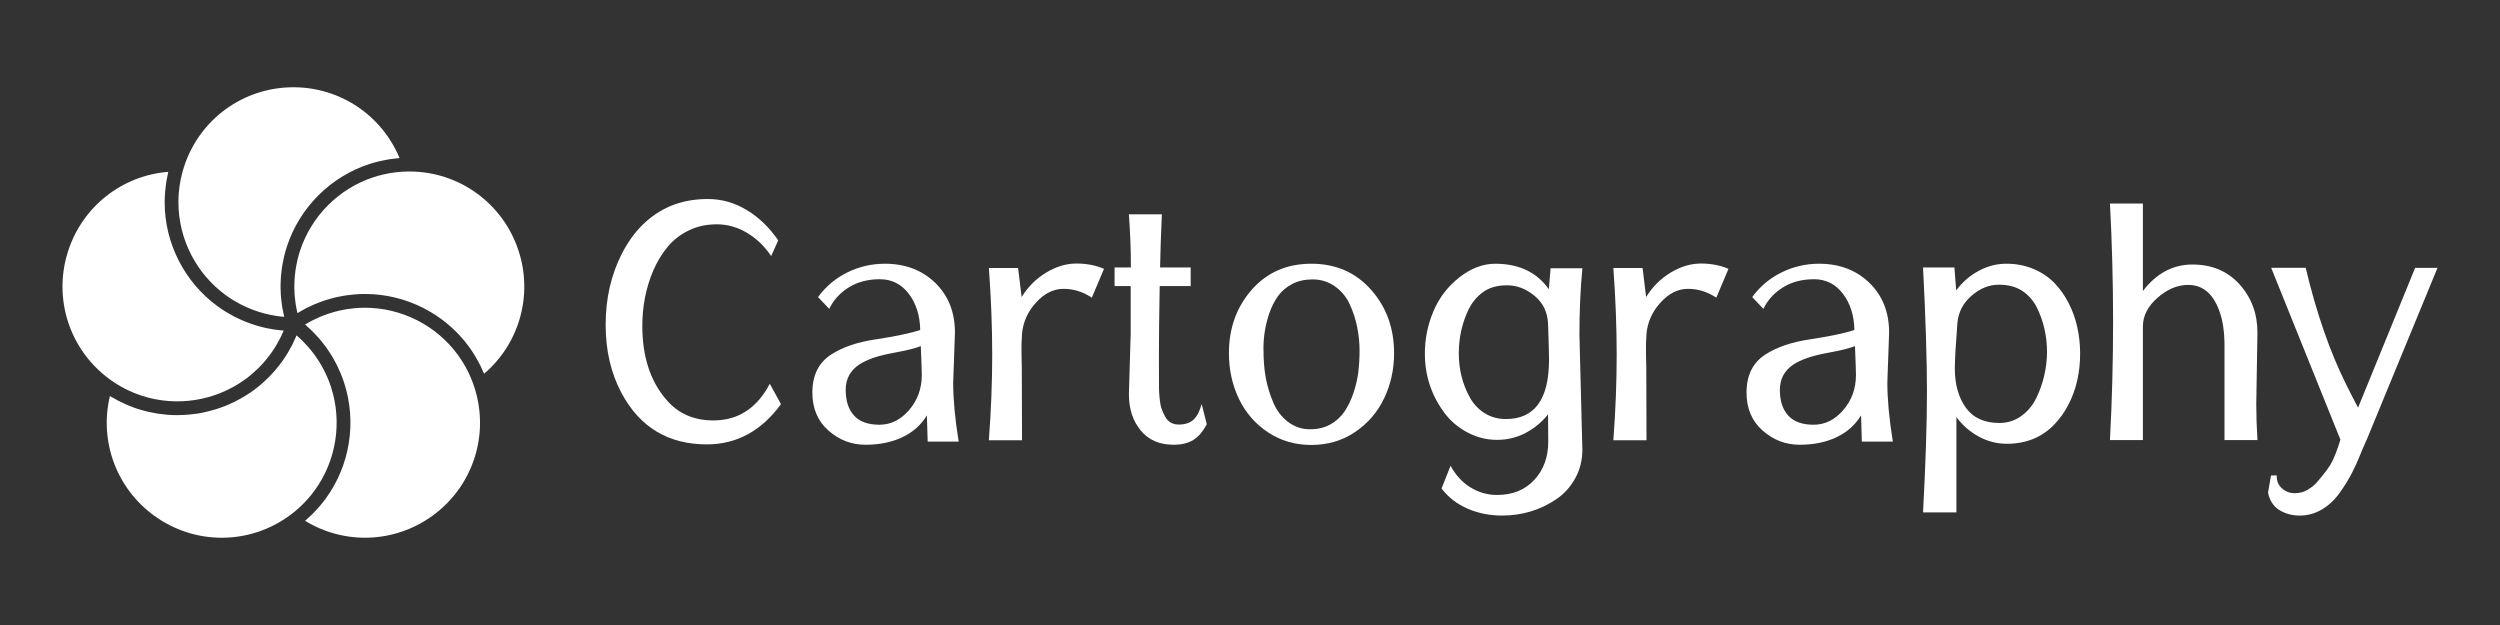 <?xml version="1.0" encoding="utf-8"?>
<!-- Generator: Adobe Illustrator 24.0.3, SVG Export Plug-In . SVG Version: 6.00 Build 0)  -->
<svg version="1.1" id="Layer_1" xmlns="http://www.w3.org/2000/svg" xmlns:xlink="http://www.w3.org/1999/xlink" x="0px" y="0px"
	 viewBox="0 0 400 100" style="enable-background:new 0 0 400 100;" xml:space="preserve">
<rect x="0" y="0" width="400" height="100" fill="#333333" stroke="none"/>
<style type="text/css">
	.st0{fill:#FFFFFF;}
</style>
<g>
	<path class="st0" d="M45.391,50.323c-0.087-0.388-0.168-0.776-0.233-1.166c-0.03-0.18-0.049-0.36-0.074-0.541
		c-0.045-0.325-0.087-0.649-0.116-0.975c-0.018-0.198-0.028-0.397-0.04-0.596c-0.019-0.309-0.032-0.618-0.037-0.928
		c-0.003-0.205-0.002-0.41,0.002-0.615c0.005-0.306,0.017-0.611,0.036-0.917c0.013-0.204,0.026-0.408,0.044-0.611
		c0.029-0.312,0.068-0.624,0.111-0.935c0.027-0.193,0.051-0.387,0.083-0.58c0.057-0.34,0.129-0.678,0.203-1.016
		c0.036-0.162,0.064-0.324,0.104-0.485c0.122-0.497,0.26-0.993,0.42-1.484c2.035-6.258,6.979-11.205,13.224-13.235
		c0.464-0.151,0.934-0.279,1.406-0.397c0.142-0.035,0.285-0.066,0.428-0.098c0.347-0.078,0.695-0.148,1.045-0.208
		c0.147-0.025,0.293-0.051,0.441-0.074c0.43-0.064,0.862-0.117,1.296-0.153c0.052-0.004,0.103-0.012,0.156-0.016
		c0.012-0.001,0.023-0.003,0.035-0.004c-2.833-6.831-9.484-11.326-16.984-11.326c-7.993,0-15.022,5.105-17.493,12.704l-0.002,0.006
		c-0.448,1.378-0.73,2.798-0.843,4.239c-0.038,0.48-0.057,0.962-0.057,1.446c0,5.864,2.838,11.428,7.592,14.884
		c0.371,0.27,0.752,0.522,1.139,0.762c0.13,0.08,0.264,0.152,0.395,0.229c0.261,0.153,0.523,0.304,0.79,0.443
		c0.158,0.082,0.318,0.158,0.478,0.235c0.248,0.12,0.498,0.238,0.751,0.347c0.17,0.073,0.341,0.142,0.513,0.21
		c0.252,0.1,0.505,0.193,0.761,0.281c0.173,0.06,0.347,0.118,0.522,0.173c0.265,0.082,0.533,0.156,0.802,0.226
		c0.168,0.044,0.336,0.09,0.506,0.13c0.3,0.069,0.603,0.126,0.907,0.18c0.141,0.025,0.281,0.056,0.423,0.078
		c0.444,0.068,0.891,0.122,1.342,0.158c-0.003-0.012-0.005-0.024-0.007-0.036C45.434,50.548,45.416,50.435,45.391,50.323z"/>
	<path class="st0" d="M44.998,52.857c-0.392-0.037-0.782-0.079-1.17-0.138c-0.185-0.028-0.367-0.066-0.55-0.099
		c-0.317-0.057-0.633-0.116-0.947-0.188c-0.199-0.046-0.396-0.099-0.594-0.15c-0.295-0.077-0.588-0.158-0.879-0.248
		c-0.2-0.062-0.398-0.127-0.595-0.195c-0.286-0.098-0.569-0.203-0.851-0.314c-0.192-0.076-0.384-0.152-0.575-0.234
		c-0.287-0.123-0.569-0.256-0.85-0.393c-0.177-0.086-0.354-0.168-0.529-0.259c-0.304-0.159-0.603-0.33-0.9-0.505
		c-0.144-0.084-0.29-0.163-0.432-0.251c-0.435-0.27-0.863-0.554-1.281-0.857c-5.322-3.869-8.5-10.099-8.5-16.665
		c0-0.489,0.023-0.975,0.057-1.461c0.01-0.146,0.026-0.291,0.039-0.437c0.033-0.353,0.074-0.704,0.125-1.055
		c0.022-0.15,0.042-0.299,0.067-0.448c0.071-0.425,0.154-0.849,0.252-1.269c0.013-0.054,0.021-0.109,0.035-0.163
		c0.003-0.011,0.004-0.022,0.007-0.033c-7.373,0.582-13.702,5.519-16.02,12.652c-2.471,7.604,0.214,15.869,6.68,20.565
		c1.565,1.137,3.291,2.016,5.129,2.613c5.578,1.812,11.745,0.832,16.502-2.621c0.372-0.27,0.73-0.555,1.078-0.849
		c0.113-0.096,0.22-0.198,0.331-0.296c0.23-0.204,0.458-0.409,0.676-0.624c0.125-0.122,0.244-0.249,0.364-0.375
		c0.194-0.201,0.385-0.405,0.569-0.615c0.12-0.137,0.237-0.276,0.353-0.417c0.174-0.21,0.343-0.425,0.507-0.642
		c0.109-0.145,0.218-0.291,0.323-0.439c0.161-0.228,0.315-0.461,0.465-0.697c0.093-0.145,0.188-0.289,0.277-0.437
		c0.159-0.265,0.307-0.536,0.453-0.81c0.067-0.126,0.139-0.249,0.204-0.376c0.202-0.401,0.392-0.81,0.565-1.228
		c-0.012-0.001-0.023-0.003-0.035-0.004C45.231,52.886,45.115,52.868,44.998,52.857z"/>
	<path class="st0" d="M47.916,49.909c0.342-0.203,0.687-0.4,1.038-0.582c0.165-0.086,0.335-0.162,0.502-0.243
		c0.29-0.14,0.58-0.278,0.876-0.404c0.189-0.081,0.38-0.154,0.571-0.229c0.282-0.11,0.565-0.217,0.852-0.314
		c0.199-0.068,0.4-0.132,0.601-0.193c0.287-0.088,0.576-0.169,0.867-0.244c0.202-0.052,0.404-0.104,0.608-0.15
		c0.302-0.068,0.605-0.126,0.91-0.181c0.196-0.035,0.391-0.073,0.588-0.102c0.337-0.05,0.677-0.086,1.018-0.12
		c0.167-0.016,0.333-0.039,0.502-0.052c0.51-0.038,1.023-0.06,1.54-0.06c0.001,0,0.003,0,0.004,0
		c6.58,0.002,12.813,3.175,16.673,8.487c0.287,0.396,0.555,0.803,0.813,1.216c0.076,0.122,0.148,0.247,0.222,0.371
		c0.183,0.307,0.357,0.619,0.524,0.935c0.069,0.131,0.139,0.262,0.205,0.394c0.193,0.387,0.374,0.778,0.542,1.177
		c0.022,0.052,0.047,0.103,0.069,0.155c0.004,0.01,0.01,0.021,0.014,0.031c5.623-4.806,7.841-12.52,5.524-19.653
		c-2.471-7.602-9.499-12.71-17.489-12.71h-0.003c-1.449,0-2.887,0.171-4.292,0.508c-0.468,0.112-0.933,0.243-1.393,0.393
		c-5.577,1.812-9.991,6.231-11.81,11.821c-0.142,0.437-0.265,0.878-0.373,1.321c-0.035,0.143-0.061,0.288-0.093,0.432
		c-0.066,0.301-0.13,0.602-0.181,0.904c-0.029,0.171-0.05,0.343-0.074,0.514c-0.039,0.278-0.074,0.557-0.099,0.836
		c-0.017,0.179-0.029,0.359-0.04,0.539c-0.017,0.275-0.028,0.551-0.033,0.826c-0.003,0.178-0.005,0.357-0.003,0.535
		c0.004,0.284,0.017,0.567,0.034,0.85c0.01,0.168,0.017,0.337,0.032,0.505c0.027,0.313,0.068,0.625,0.111,0.937
		c0.019,0.136,0.032,0.273,0.055,0.41c0.073,0.444,0.16,0.887,0.265,1.328c0.01-0.006,0.021-0.012,0.032-0.018
		C47.719,50.017,47.819,49.966,47.916,49.909z"/>
	<path class="st0" d="M49.105,52.189c0.296,0.26,0.587,0.525,0.867,0.8c0.131,0.129,0.254,0.265,0.381,0.397
		c0.226,0.235,0.45,0.472,0.663,0.717c0.132,0.151,0.258,0.307,0.385,0.462c0.196,0.238,0.388,0.479,0.572,0.725
		c0.124,0.165,0.244,0.333,0.362,0.502c0.175,0.249,0.344,0.503,0.508,0.76c0.11,0.173,0.22,0.346,0.325,0.523
		c0.16,0.269,0.31,0.543,0.458,0.819c0.093,0.173,0.188,0.345,0.275,0.521c0.153,0.307,0.293,0.621,0.43,0.936
		c0.067,0.153,0.14,0.303,0.203,0.459c0.193,0.474,0.373,0.955,0.532,1.446c2.032,6.259,0.94,13.167-2.92,18.479
		c-0.287,0.395-0.592,0.775-0.905,1.148c-0.094,0.112-0.192,0.22-0.288,0.33c-0.234,0.267-0.474,0.527-0.722,0.781
		c-0.105,0.108-0.21,0.217-0.317,0.323c-0.304,0.299-0.617,0.589-0.939,0.869c-0.046,0.041-0.09,0.084-0.137,0.124
		c-0.008,0.006-0.015,0.014-0.023,0.02c6.308,3.863,14.33,3.589,20.397-0.82c6.469-4.699,9.154-12.964,6.683-20.565
		c-0.598-1.839-1.478-3.564-2.614-5.128c-3.447-4.744-9.013-7.577-14.891-7.579c-0.001,0-0.003,0-0.004,0
		c-0.46,0-0.916,0.02-1.371,0.053c-0.149,0.011-0.296,0.031-0.444,0.046c-0.305,0.03-0.609,0.062-0.911,0.107
		c-0.173,0.026-0.345,0.058-0.517,0.089c-0.274,0.049-0.548,0.101-0.819,0.162c-0.178,0.04-0.356,0.085-0.533,0.13
		c-0.263,0.068-0.524,0.142-0.784,0.221c-0.175,0.054-0.349,0.108-0.523,0.167c-0.262,0.089-0.522,0.187-0.78,0.288
		c-0.163,0.064-0.326,0.125-0.487,0.193c-0.28,0.119-0.556,0.25-0.831,0.384c-0.132,0.064-0.267,0.123-0.397,0.19
		c-0.398,0.205-0.791,0.424-1.176,0.66c0.009,0.008,0.017,0.016,0.026,0.024C48.934,52.028,49.016,52.111,49.105,52.189z"/>
	<path class="st0" d="M47.287,54.03c-0.154,0.356-0.312,0.709-0.485,1.053c-0.084,0.168-0.178,0.331-0.266,0.496
		c-0.152,0.283-0.305,0.565-0.47,0.84c-0.105,0.175-0.216,0.346-0.326,0.518c-0.164,0.257-0.332,0.511-0.508,0.76
		c-0.12,0.17-0.244,0.338-0.369,0.505c-0.182,0.242-0.37,0.479-0.562,0.713c-0.131,0.159-0.263,0.318-0.399,0.473
		c-0.206,0.235-0.42,0.463-0.637,0.689c-0.136,0.141-0.269,0.284-0.409,0.421c-0.246,0.241-0.502,0.472-0.76,0.702
		c-0.124,0.11-0.243,0.225-0.371,0.333c-0.391,0.33-0.793,0.65-1.211,0.954c-0.401,0.292-0.815,0.562-1.233,0.822
		c-0.122,0.076-0.245,0.147-0.368,0.22c-0.317,0.188-0.638,0.366-0.963,0.536c-0.124,0.065-0.247,0.131-0.372,0.193
		c-0.438,0.217-0.881,0.424-1.331,0.609c-0.014,0.006-0.028,0.01-0.042,0.016c-0.437,0.178-0.88,0.337-1.327,0.485
		c-0.136,0.045-0.273,0.086-0.409,0.128c-0.346,0.106-0.694,0.203-1.044,0.292c-0.135,0.034-0.27,0.07-0.406,0.101
		c-0.47,0.108-0.942,0.205-1.419,0.28c-0.037,0.006-0.075,0.009-0.113,0.015c-0.441,0.067-0.884,0.117-1.328,0.156
		c-0.147,0.013-0.294,0.022-0.442,0.031c-0.357,0.023-0.714,0.037-1.071,0.042c-0.092,0.001-0.184,0.011-0.276,0.011
		c-0.049,0-0.098-0.005-0.147-0.006c-0.478-0.003-0.956-0.019-1.434-0.056c-0.04-0.003-0.079-0.009-0.119-0.013
		c-0.44-0.036-0.88-0.089-1.319-0.154c-0.147-0.022-0.293-0.048-0.44-0.073c-0.349-0.059-0.696-0.128-1.043-0.206
		c-0.142-0.032-0.284-0.062-0.425-0.097c-0.472-0.117-0.943-0.245-1.409-0.396c-0.464-0.151-0.919-0.323-1.37-0.505
		c-0.137-0.055-0.271-0.115-0.406-0.174c-0.324-0.139-0.643-0.286-0.959-0.442c-0.137-0.068-0.275-0.134-0.41-0.205
		c-0.38-0.198-0.754-0.407-1.122-0.628c-0.05-0.03-0.101-0.056-0.151-0.087c-0.01-0.006-0.02-0.011-0.03-0.017
		c-1.724,7.192,1.015,14.738,7.083,19.146c6.467,4.7,15.157,4.701,21.623,0.001c1.563-1.136,2.932-2.506,4.069-4.07
		c3.447-4.744,4.421-10.913,2.606-16.504c-0.142-0.437-0.302-0.866-0.474-1.287c-0.056-0.138-0.121-0.271-0.18-0.408
		c-0.123-0.281-0.248-0.56-0.384-0.834c-0.078-0.156-0.162-0.309-0.244-0.463c-0.132-0.247-0.267-0.492-0.409-0.732
		c-0.093-0.156-0.189-0.309-0.286-0.462c-0.147-0.231-0.299-0.459-0.457-0.684c-0.103-0.148-0.208-0.295-0.315-0.439
		c-0.168-0.225-0.344-0.445-0.522-0.662c-0.108-0.132-0.215-0.266-0.327-0.395c-0.205-0.235-0.419-0.462-0.636-0.687
		c-0.097-0.101-0.19-0.205-0.289-0.304c-0.32-0.317-0.65-0.624-0.995-0.918c-0.004,0.01-0.009,0.02-0.014,0.03
		C47.393,53.806,47.337,53.916,47.287,54.03z"/>
</g>
<g>
	<path class="st0" d="M114.13,67.269c3.973,0,6.985-1.956,9.038-5.867l1.788,3.265c-3.137,4.288-7.092,6.433-11.862,6.433
		c-6.15,0-10.69-2.72-13.619-8.159c-1.716-3.181-2.572-6.843-2.572-10.983c0-4.164,0.856-7.94,2.572-11.33
		c1.882-3.682,4.477-6.234,7.782-7.657c1.8-0.751,3.802-1.128,6.01-1.128s4.283,0.591,6.229,1.772
		c1.946,1.182,3.619,2.799,5.019,4.849l-1.128,2.511c-1.067-1.592-2.366-2.834-3.891-3.736c-1.528-0.899-3.127-1.35-4.8-1.35
		c-1.676,0-3.181,0.331-4.52,0.991c-1.339,0.657-2.457,1.53-3.356,2.618c-0.901,1.09-1.663,2.345-2.292,3.766
		c-1.171,2.763-1.757,5.722-1.757,8.882c0,4.915,1.286,8.859,3.861,11.829C108.512,66.171,111.013,67.269,114.13,67.269z"/>
	<path class="st0" d="M152.792,53.212l-0.283,8.001c0,2.679,0.293,5.826,0.879,9.445h-4.958l-0.127-4.204
		c-0.919,1.528-2.228,2.694-3.922,3.499c-1.693,0.805-3.662,1.207-5.9,1.207c-2.238,0-4.215-0.756-5.931-2.274
		c-1.716-1.518-2.572-3.54-2.572-6.071c0-2.804,1.034-4.854,3.107-6.152c1.818-1.151,4.141-1.935,6.965-2.353
		c3.265-0.502,5.661-1.003,7.186-1.508c-0.041-2.32-0.654-4.255-1.836-5.804s-2.725-2.322-4.627-2.322
		c-1.905,0-3.558,0.433-4.958,1.301c-1.403,0.868-2.447,2.014-3.14,3.438l-1.788-1.884c1.235-1.693,2.794-3.007,4.675-3.937
		c1.884-0.932,3.891-1.398,6.025-1.398c3.265,0,5.946,1.021,8.05,3.061C151.74,47.296,152.792,49.947,152.792,53.212z
		 M147.487,59.988c0-0.502-0.053-2.04-0.158-4.612c-0.919,0.357-2.19,0.68-3.812,0.973c-1.622,0.293-2.883,0.596-3.782,0.909
		c-0.899,0.316-1.653,0.67-2.259,1.067c-1.444,0.963-2.165,2.317-2.165,4.064c0,1.747,0.443,3.112,1.332,4.095
		c0.889,0.986,2.243,1.474,4.064,1.474c1.821,0,3.405-0.784,4.754-2.353S147.487,62.165,147.487,59.988z"/>
	<path class="st0" d="M176.64,43.013l-1.946,4.612c-1.424-0.942-2.934-1.411-4.535-1.411c-1.599,0-3.066,0.731-4.393,2.195
		c-1.329,1.464-2.078,3.127-2.243,4.991c-0.084,1.024-0.11,2.116-0.079,3.277s0.046,1.92,0.046,2.277l0.033,11.485h-5.304
		c0.357-4.749,0.535-9.315,0.535-13.698s-0.178-9.002-0.535-13.856h4.675l0.565,4.645c1.026-1.653,2.338-2.959,3.94-3.922
		c1.599-0.963,3.211-1.444,4.831-1.444C173.852,42.165,175.321,42.447,176.64,43.013z"/>
	<path class="st0" d="M180.625,63.064l0.283-9.634v-7.657h-2.575v-2.982h2.605v-0.784c0-2.05-0.104-4.622-0.313-7.719h5.271
		c-0.145,3.326-0.239,6.16-0.283,8.503h4.897v2.982h-4.958c-0.084,4.416-0.127,8.185-0.127,11.314c0,3.127,0.005,4.884,0.018,5.271
		c0.01,0.387,0.046,0.889,0.109,1.505c0.061,0.619,0.166,1.136,0.313,1.553c0.145,0.42,0.334,0.838,0.565,1.255
		c0.458,0.838,1.187,1.255,2.18,1.255c0.993,0,1.772-0.255,2.338-0.769c0.565-0.512,1.006-1.355,1.319-2.526l0.815,3.234
		c-0.606,1.171-1.322,2.012-2.149,2.526c-0.828,0.512-1.877,0.767-3.153,0.767c-2.261,0-4.018-0.761-5.274-2.289
		C181.252,67.342,180.625,65.407,180.625,63.064z"/>
	<path class="st0" d="M223.053,56.507c0,2.615-0.535,5.029-1.602,7.247c-1.067,2.218-2.62,4.013-4.66,5.383
		c-2.04,1.37-4.367,2.055-6.98,2.055c-2.618,0-4.943-0.685-6.983-2.055c-2.04-1.37-3.583-3.165-4.63-5.383
		c-1.047-2.218-1.569-4.632-1.569-7.247c0-3.998,1.217-7.38,3.654-10.153c2.437-2.771,5.613-4.159,9.527-4.159
		c3.911,0,7.095,1.388,9.555,4.159C221.824,49.127,223.053,52.509,223.053,56.507z M216.557,62.86
		c0.377-1.118,0.632-2.218,0.769-3.295c0.135-1.077,0.204-2.233,0.204-3.468c0-1.233-0.125-2.483-0.377-3.749
		c-0.25-1.266-0.654-2.496-1.207-3.687c-0.555-1.192-1.355-2.149-2.401-2.873c-1.047-0.721-2.213-1.082-3.499-1.082
		c-1.286,0-2.391,0.247-3.311,0.738c-0.922,0.491-1.663,1.123-2.228,1.897s-1.036,1.696-1.413,2.763
		c-0.626,1.862-0.94,3.728-0.94,5.6c0,1.874,0.125,3.468,0.377,4.788c0.25,1.317,0.647,2.62,1.192,3.906
		c0.542,1.286,1.334,2.322,2.368,3.107c1.036,0.784,2.198,1.177,3.484,1.177s2.396-0.267,3.326-0.8
		c0.932-0.535,1.681-1.225,2.243-2.073C215.709,64.964,216.18,63.981,216.557,62.86z"/>
	<path class="st0" d="M252.708,53.555l0.471,18.391c0,1.673-0.382,3.198-1.146,4.581c-0.764,1.38-1.762,2.488-2.997,3.326
		c-2.572,1.757-5.49,2.636-8.755,2.636c-1.905,0-3.708-0.362-5.414-1.082c-1.704-0.723-3.112-1.805-4.22-3.249l1.444-3.639
		c0.795,1.485,1.851,2.636,3.168,3.453c1.319,0.815,2.743,1.222,4.268,1.222c2.491,0,4.482-0.81,5.979-2.432
		c1.495-1.622,2.233-3.687,2.213-6.198l-0.033-4.268c-1.003,1.255-2.208,2.251-3.608,2.982c-1.401,0.733-2.929,1.098-4.581,1.098
		s-3.232-0.402-4.739-1.207c-1.505-0.805-2.74-1.867-3.703-3.186c-2.05-2.781-3.076-5.921-3.076-9.415
		c0-2.363,0.461-4.627,1.383-6.794c0.919-2.165,2.305-3.97,4.156-5.411c1.854-1.444,3.761-2.167,5.727-2.167
		c3.787,0,6.644,1.36,8.569,4.08l0.283-3.356h5.083C252.866,46.224,252.708,49.769,252.708,53.555z M247.844,57.541
		c0-0.983-0.053-2.908-0.158-5.773c-0.084-1.841-0.805-3.321-2.165-4.441c-1.36-1.118-2.814-1.678-4.362-1.678
		c-1.548,0-2.814,0.344-3.797,1.034c-0.983,0.693-1.757,1.592-2.322,2.699c-1.087,2.198-1.632,4.581-1.632,7.156
		c0,2.572,0.586,4.917,1.757,7.028c0.565,1.047,1.35,1.89,2.356,2.526c1.003,0.639,2.144,0.957,3.42,0.957
		C245.542,67.05,247.844,63.879,247.844,57.541z"/>
	<path class="st0" d="M276.556,43.013l-1.946,4.612c-1.424-0.942-2.934-1.411-4.533-1.411c-1.602,0-3.066,0.731-4.395,2.195
		c-1.327,1.464-2.075,3.127-2.243,4.991c-0.084,1.024-0.109,2.116-0.079,3.277c0.033,1.161,0.048,1.92,0.048,2.277l0.031,11.485
		h-5.302c0.354-4.749,0.532-9.315,0.532-13.698s-0.178-9.002-0.532-13.856h4.675l0.565,4.645c1.024-1.653,2.338-2.959,3.937-3.922
		c1.602-0.963,3.211-1.444,4.833-1.444C273.768,42.165,275.24,42.447,276.556,43.013z"/>
	<path class="st0" d="M302.259,53.212l-0.283,8.001c0,2.679,0.293,5.826,0.879,9.445h-4.958l-0.127-4.204
		c-0.919,1.528-2.228,2.694-3.922,3.499c-1.693,0.805-3.662,1.207-5.9,1.207s-4.215-0.756-5.931-2.274
		c-1.716-1.518-2.572-3.54-2.572-6.071c0-2.804,1.034-4.854,3.107-6.152c1.818-1.151,4.141-1.935,6.965-2.353
		c3.265-0.502,5.661-1.003,7.186-1.508c-0.041-2.32-0.654-4.255-1.836-5.804c-1.182-1.548-2.725-2.322-4.627-2.322
		c-1.905,0-3.558,0.433-4.958,1.301c-1.403,0.868-2.447,2.014-3.14,3.438l-1.788-1.884c1.235-1.693,2.794-3.007,4.675-3.937
		c1.884-0.932,3.891-1.398,6.025-1.398c3.265,0,5.946,1.021,8.05,3.061C301.207,47.296,302.259,49.947,302.259,53.212z
		 M296.954,59.988c0-0.502-0.053-2.04-0.158-4.612c-0.919,0.357-2.19,0.68-3.812,0.973c-1.622,0.293-2.883,0.596-3.782,0.909
		c-0.899,0.316-1.653,0.67-2.259,1.067c-1.444,0.963-2.165,2.317-2.165,4.064c0,1.747,0.443,3.112,1.332,4.095
		c0.889,0.986,2.243,1.474,4.064,1.474c1.821,0,3.405-0.784,4.754-2.353S296.954,62.165,296.954,59.988z"/>
	<path class="st0" d="M332.369,52.364c0.303,1.38,0.453,2.794,0.453,4.237c0,1.441-0.15,2.85-0.453,4.22s-0.774,2.674-1.413,3.906
		c-0.637,1.235-1.416,2.322-2.338,3.265c-1.966,2.007-4.477,3.013-7.53,3.013c-1.571,0-3.061-0.382-4.472-1.146
		c-1.413-0.764-2.61-1.806-3.593-3.122v15.251h-5.335c0.418-7.866,0.626-14.309,0.626-19.331s-0.209-11.643-0.626-19.866h5.019
		l0.283,3.672c0.983-1.317,2.182-2.358,3.593-3.122c1.413-0.764,2.893-1.146,4.441-1.146c1.548,0,2.977,0.272,4.283,0.817
		c1.306,0.542,2.417,1.276,3.326,2.195c0.912,0.922,1.686,1.999,2.322,3.234C331.595,49.674,332.066,50.983,332.369,52.364z
		 M325.779,63.739c0.576-1.161,1.008-2.378,1.301-3.657c0.293-1.276,0.441-2.536,0.441-3.782c0-1.243-0.138-2.468-0.407-3.67
		c-0.272-1.205-0.68-2.348-1.225-3.438c-0.545-1.087-1.314-1.966-2.307-2.636c-0.993-0.67-2.259-1.003-3.797-1.003
		c-1.538,0-2.987,0.591-4.347,1.772c-1.36,1.182-2.111,2.651-2.259,4.408c-0.272,3.496-0.407,5.911-0.407,7.25
		c0,2.531,0.586,4.614,1.757,6.244c1.171,1.632,2.962,2.45,5.366,2.45c1.299,0,2.46-0.367,3.484-1.1
		C324.404,65.848,325.203,64.9,325.779,63.739z"/>
	<path class="st0" d="M361.191,53.212l-0.188,11.421c0,1.821,0.064,3.746,0.188,5.776h-5.271V55.346
		c0-2.282-0.283-4.164-0.848-5.651c-1.003-2.74-2.656-4.11-4.958-4.11c-1.716,0-3.354,0.685-4.91,2.055
		c-1.561,1.37-2.34,2.903-2.34,4.599v18.17h-5.271c0.334-6.298,0.502-12.61,0.502-18.939s-0.168-12.631-0.502-18.908h5.271v13.996
		c2.157-2.824,4.798-4.235,7.925-4.235s5.643,1.062,7.548,3.183C360.239,47.63,361.191,50.199,361.191,53.212z"/>
	<path class="st0" d="M386.422,42.855H390l-11.296,27.426c-0.481,1.047-0.868,1.946-1.161,2.699s-0.69,1.627-1.194,2.62
		c-0.502,0.993-1.159,2.065-1.976,3.216c-0.815,1.151-1.772,2.05-2.87,2.699c-1.1,0.649-2.277,0.973-3.532,0.973
		c-1.255,0-2.353-0.298-3.295-0.894c-0.94-0.596-1.538-1.523-1.788-2.778l0.471-2.73l0.909-0.031
		c-0.02,0.879,0.262,1.574,0.848,2.086c0.586,0.514,1.266,0.769,2.04,0.769c0.774,0,1.464-0.183,2.07-0.548
		c0.606-0.367,1.067-0.728,1.38-1.085c1.339-1.525,2.203-2.702,2.59-3.53s0.69-1.584,0.909-2.274
		c0.222-0.69,0.341-1.067,0.362-1.131l-11.077-27.49h5.523c1.714,7.24,3.881,13.474,6.496,18.704
		c0.354,0.731,0.983,1.956,1.882,3.67L386.422,42.855z"/>
</g>
</svg>

